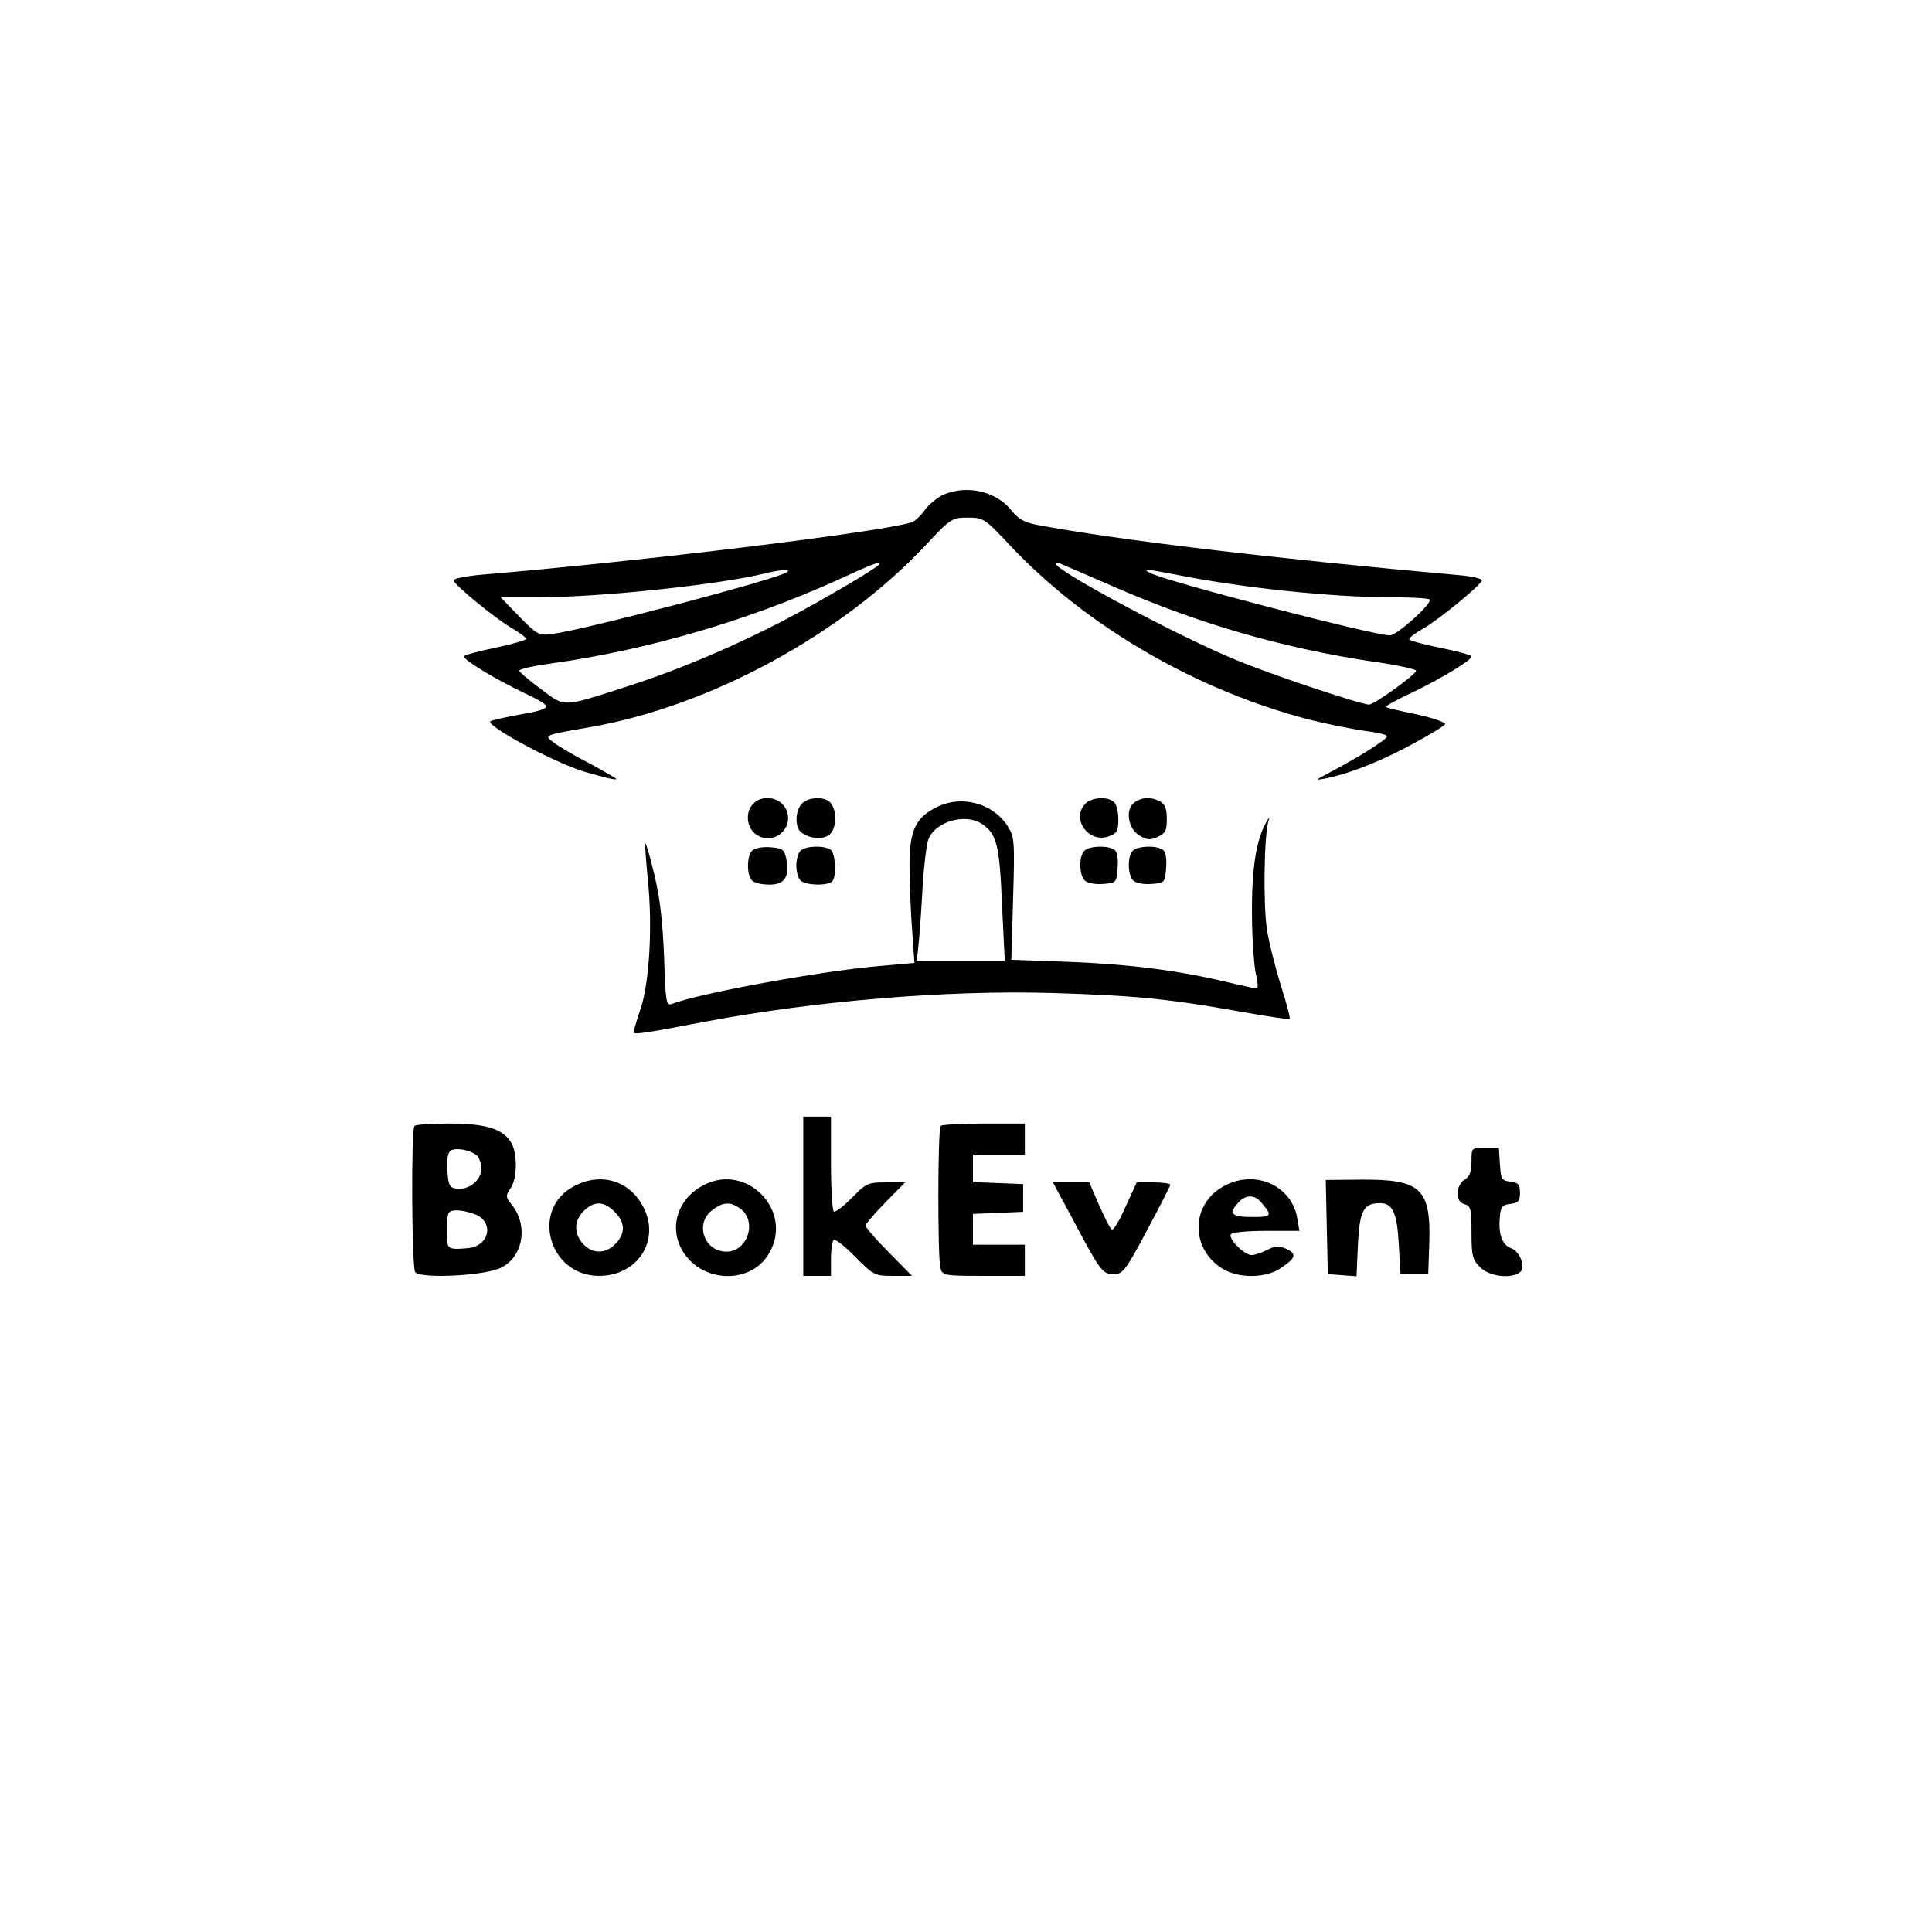 <svg version="1.0" xmlns="http://www.w3.org/2000/svg" width="100pt" height="100pt"
viewBox="0 0 558 447" preserveAspectRatio="xMidYMid meet">
<g transform="translate(0,447) scale(0.1,-0.1)" fill="#000000" stroke="none">
<path d="M2724 3596 c-17 -8 -41 -28 -53 -44 -12 -17 -29 -33 -39 -36 -99 -29
-768 -111 -1244 -151 -43 -4 -78 -11 -78 -16 0 -12 126 -115 173 -141 20 -12
37 -25 37 -28 0 -4 -40 -15 -90 -26 -49 -10 -90 -21 -90 -25 0 -11 88 -64 173
-105 88 -42 87 -45 -18 -64 -38 -7 -74 -15 -78 -18 -19 -10 178 -117 268 -145
61 -18 95 -26 95 -22 0 2 -35 22 -77 45 -43 22 -89 49 -103 60 -30 22 -32 21
105 45 344 60 725 266 968 525 73 78 77 80 122 80 45 0 49 -2 122 -80 222
-236 542 -421 871 -505 54 -13 124 -27 155 -31 32 -4 60 -10 63 -15 4 -7 -78
-59 -171 -108 -36 -19 -37 -20 -10 -15 68 13 156 47 249 97 54 29 99 56 100
61 0 5 -37 18 -83 28 -46 9 -86 19 -88 21 -2 3 31 21 74 41 84 40 173 94 173
105 0 4 -40 15 -90 25 -49 10 -90 21 -90 25 0 4 17 17 38 29 46 26 172 129
172 141 0 5 -30 12 -67 15 -536 48 -983 101 -1217 145 -37 7 -55 17 -74 41
-44 56 -129 76 -198 46z m-184 -200 c0 -7 -148 -95 -265 -157 -146 -77 -312
-148 -465 -197 -189 -61 -177 -60 -248 -7 -34 25 -62 49 -62 53 0 5 42 14 93
21 273 38 563 122 824 240 107 49 123 55 123 47z m685 -69 c247 -107 490 -176
748 -214 64 -9 117 -21 117 -25 0 -11 -121 -98 -136 -98 -23 0 -293 90 -389
131 -167 69 -515 256 -515 275 0 4 6 4 13 1 6 -3 80 -34 162 -70z m-955 44
c-42 -23 -582 -165 -675 -177 -38 -5 -43 -3 -95 50 l-54 56 109 0 c179 0 520
36 655 69 49 12 80 13 60 2z m1123 -5 c194 -39 455 -66 623 -66 63 0 114 -3
114 -7 0 -18 -96 -103 -116 -103 -48 0 -654 158 -694 181 -21 12 -10 11 73 -5z" />
<path d="M2176 2704 c-25 -24 -20 -71 9 -90 54 -35 116 27 81 81 -19 29 -66
34 -90 9z" />
<path d="M2316 2704 c-19 -19 -21 -67 -3 -82 23 -19 61 -23 81 -9 22 16 25 69
5 93 -15 19 -64 18 -83 -2z" />
<path d="M3135 2704 c-43 -44 10 -117 69 -94 22 8 26 16 26 48 0 21 -5 43 -12
50 -17 17 -64 15 -83 -4z" />
<path d="M3276 2707 c-27 -20 -18 -77 16 -96 21 -12 31 -13 52 -3 22 10 26 18
26 51 0 30 -5 43 -19 51 -26 14 -54 13 -75 -3z" />
<path d="M2700 2691 c-59 -31 -75 -71 -73 -181 1 -52 4 -133 8 -180 l6 -86
-123 -11 c-177 -18 -502 -78 -579 -108 -15 -5 -17 10 -21 137 -4 100 -12 171
-28 236 -12 51 -24 92 -26 90 -2 -2 2 -49 7 -103 14 -133 5 -297 -21 -374 -11
-33 -20 -63 -20 -67 0 -8 33 -3 205 30 319 60 697 92 1005 83 235 -7 337 -17
538 -53 79 -14 145 -24 147 -22 2 2 -9 45 -25 95 -16 51 -35 125 -41 165 -11
73 -8 275 5 313 4 12 2 10 -7 -5 -29 -51 -42 -134 -41 -265 0 -71 6 -149 11
-172 6 -24 7 -43 3 -43 -5 0 -46 9 -92 20 -141 33 -276 50 -450 57 l-167 6 5
176 c5 166 4 178 -15 209 -44 69 -138 93 -211 53z m138 -47 c41 -28 49 -62 56
-231 l8 -163 -127 0 -127 0 6 58 c3 31 8 104 11 162 4 58 11 116 16 130 20 53
109 78 157 44z" />
<path d="M2172 2568 c-15 -15 -16 -70 0 -86 7 -7 29 -12 50 -12 44 0 59 22 49
74 -6 28 -11 31 -46 34 -23 2 -46 -3 -53 -10z" />
<path d="M2312 2568 c-7 -7 -12 -26 -12 -43 0 -17 5 -36 12 -43 15 -15 84 -16
93 -1 12 19 7 81 -6 90 -20 13 -73 11 -87 -3z" />
<path d="M3132 2568 c-17 -17 -15 -73 2 -87 8 -7 32 -11 53 -9 37 3 38 4 41
47 2 28 -1 47 -10 52 -19 13 -72 11 -86 -3z" />
<path d="M3272 2568 c-17 -17 -15 -73 2 -87 8 -7 32 -11 53 -9 37 3 38 4 41
47 2 28 -1 47 -10 52 -19 13 -72 11 -86 -3z" />
<path d="M2320 1570 l0 -230 40 0 40 0 0 49 c0 28 4 52 8 55 5 3 33 -19 62
-49 53 -53 56 -55 109 -55 l55 0 -67 68 c-37 37 -67 72 -67 77 0 5 26 35 57
67 l57 58 -55 0 c-52 0 -57 -2 -99 -45 -24 -24 -47 -42 -52 -39 -4 3 -8 66 -8
140 l0 134 -40 0 -40 0 0 -230z" />
<path d="M1197 1773 c-10 -10 -8 -406 2 -422 13 -20 204 -11 249 13 63 32 78
121 31 180 -19 24 -19 28 -5 48 21 29 21 107 0 137 -26 37 -74 51 -177 51 -52
0 -97 -3 -100 -7z m180 -85 c7 -6 13 -23 13 -39 0 -33 -36 -62 -72 -57 -20 3
-23 10 -26 52 -2 32 1 52 10 58 15 9 56 2 75 -14z m-8 -169 c60 -21 46 -94
-19 -99 -58 -5 -60 -3 -60 48 0 27 3 52 7 55 9 10 36 8 72 -4z" />
<path d="M2717 1773 c-9 -8 -9 -380 -1 -410 6 -22 10 -23 125 -23 l119 0 0 45
0 45 -75 0 -75 0 0 45 0 44 73 3 72 3 0 40 0 40 -72 3 -73 3 0 39 0 40 75 0
75 0 0 45 0 45 -118 0 c-65 0 -122 -3 -125 -7z" />
<path d="M4250 1670 c0 -29 -5 -43 -20 -52 -12 -8 -20 -24 -20 -39 0 -18 6
-28 20 -32 18 -5 20 -14 20 -82 0 -67 3 -79 25 -100 25 -26 85 -34 113 -16 20
12 4 61 -24 71 -26 10 -37 41 -32 91 2 29 7 34 31 37 22 3 27 8 27 32 0 24 -5
29 -27 32 -26 3 -28 7 -31 51 l-3 47 -40 0 c-39 0 -39 0 -39 -40z" />
<path d="M1658 1599 c-127 -66 -73 -259 72 -259 112 0 178 103 128 199 -40 77
-123 101 -200 60z m117 -74 c31 -30 32 -62 3 -92 -30 -32 -71 -30 -98 4 -25
32 -20 69 12 96 28 24 55 21 83 -8z" />
<path d="M2030 1601 c-70 -37 -97 -115 -63 -181 51 -99 197 -109 253 -17 75
123 -63 267 -190 198z m111 -69 c46 -38 17 -122 -43 -122 -64 0 -92 80 -42
119 33 26 55 26 85 3z" />
<path d="M3540 1602 c-101 -50 -105 -183 -8 -242 47 -28 125 -27 168 3 43 29
46 41 15 55 -21 10 -32 9 -55 -3 -16 -8 -36 -15 -45 -15 -21 0 -68 47 -60 60
3 6 49 10 102 10 l96 0 -6 35 c-15 94 -118 142 -207 97z m102 -49 c34 -40 32
-43 -26 -43 -60 0 -69 10 -39 42 20 23 46 23 65 1z" />
<path d="M3832 1481 l3 -136 41 -3 42 -3 4 92 c5 98 16 119 64 119 36 0 49
-27 54 -119 l5 -86 40 0 40 0 3 87 c5 160 -23 187 -196 186 l-103 -1 3 -136z" />
<path d="M3088 1523 c89 -168 95 -178 128 -178 27 0 34 9 96 125 37 69 67 128
68 133 0 4 -22 7 -49 7 l-48 0 -32 -70 c-17 -39 -35 -69 -40 -66 -5 3 -21 35
-37 71 l-28 65 -53 0 -52 0 47 -87z" />
</g>
</svg>
